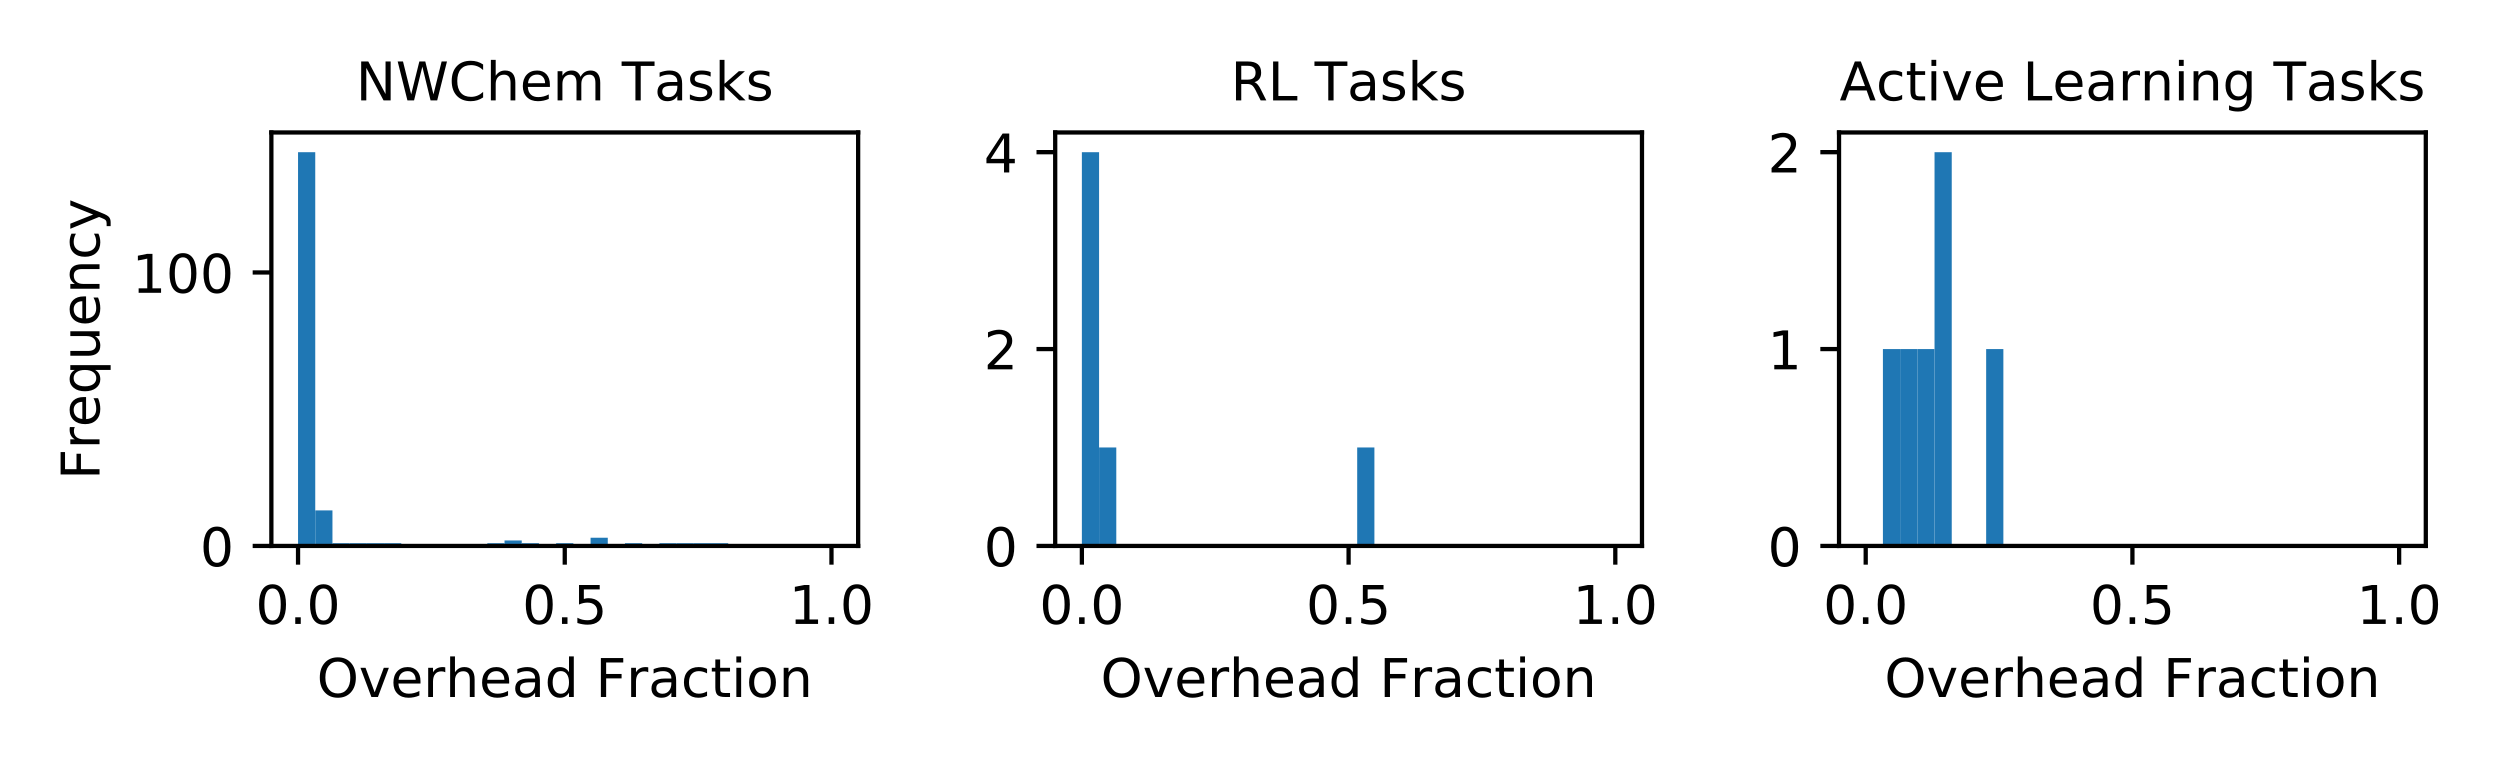 <?xml version="1.0" encoding="utf-8" standalone="no"?>
<!DOCTYPE svg PUBLIC "-//W3C//DTD SVG 1.1//EN"
  "http://www.w3.org/Graphics/SVG/1.1/DTD/svg11.dtd">
<!-- Created with matplotlib (https://matplotlib.org/) -->
<svg height="144pt" version="1.1" viewBox="0 0 468 144" width="468pt" xmlns="http://www.w3.org/2000/svg" xmlns:xlink="http://www.w3.org/1999/xlink">
 <defs>
  <style type="text/css">
*{stroke-linecap:butt;stroke-linejoin:round;}
  </style>
 </defs>
 <g id="figure_1">
  <g id="patch_1">
   <path d="M 0 144 
L 468 144 
L 468 0 
L 0 0 
z
" style="fill:#ffffff;"/>
  </g>
  <g id="axes_1">
   <g id="patch_2">
    <path d="M 50.8 102.2 
L 160.645 102.2 
L 160.645 24.8 
L 50.8 24.8 
z
" style="fill:#ffffff;"/>
   </g>
   <g id="patch_3">
    <path clip-path="url(#pef91a4e6ef)" d="M 55.793 102.2 
L 59.014 102.2 
L 59.014 28.486 
L 55.793 28.486 
z
" style="fill:#1f77b4;"/>
   </g>
   <g id="patch_4">
    <path clip-path="url(#pef91a4e6ef)" d="M 59.014 102.2 
L 62.235 102.2 
L 62.235 95.545 
L 59.014 95.545 
z
" style="fill:#1f77b4;"/>
   </g>
   <g id="patch_5">
    <path clip-path="url(#pef91a4e6ef)" d="M 62.235 102.2 
L 65.457 102.2 
L 65.457 101.688 
L 62.235 101.688 
z
" style="fill:#1f77b4;"/>
   </g>
   <g id="patch_6">
    <path clip-path="url(#pef91a4e6ef)" d="M 65.457 102.2 
L 68.678 102.2 
L 68.678 101.688 
L 65.457 101.688 
z
" style="fill:#1f77b4;"/>
   </g>
   <g id="patch_7">
    <path clip-path="url(#pef91a4e6ef)" d="M 68.678 102.2 
L 71.899 102.2 
L 71.899 101.688 
L 68.678 101.688 
z
" style="fill:#1f77b4;"/>
   </g>
   <g id="patch_8">
    <path clip-path="url(#pef91a4e6ef)" d="M 71.899 102.2 
L 75.12 102.2 
L 75.12 101.688 
L 71.899 101.688 
z
" style="fill:#1f77b4;"/>
   </g>
   <g id="patch_9">
    <path clip-path="url(#pef91a4e6ef)" d="M 75.12 102.2 
L 78.342 102.2 
L 78.342 102.2 
L 75.12 102.2 
z
" style="fill:#1f77b4;"/>
   </g>
   <g id="patch_10">
    <path clip-path="url(#pef91a4e6ef)" d="M 78.342 102.2 
L 81.563 102.2 
L 81.563 102.2 
L 78.342 102.2 
z
" style="fill:#1f77b4;"/>
   </g>
   <g id="patch_11">
    <path clip-path="url(#pef91a4e6ef)" d="M 81.563 102.2 
L 84.784 102.2 
L 84.784 102.2 
L 81.563 102.2 
z
" style="fill:#1f77b4;"/>
   </g>
   <g id="patch_12">
    <path clip-path="url(#pef91a4e6ef)" d="M 84.784 102.2 
L 88.005 102.2 
L 88.005 102.2 
L 84.784 102.2 
z
" style="fill:#1f77b4;"/>
   </g>
   <g id="patch_13">
    <path clip-path="url(#pef91a4e6ef)" d="M 88.005 102.2 
L 91.227 102.2 
L 91.227 102.2 
L 88.005 102.2 
z
" style="fill:#1f77b4;"/>
   </g>
   <g id="patch_14">
    <path clip-path="url(#pef91a4e6ef)" d="M 91.227 102.2 
L 94.448 102.2 
L 94.448 101.688 
L 91.227 101.688 
z
" style="fill:#1f77b4;"/>
   </g>
   <g id="patch_15">
    <path clip-path="url(#pef91a4e6ef)" d="M 94.448 102.2 
L 97.669 102.2 
L 97.669 101.176 
L 94.448 101.176 
z
" style="fill:#1f77b4;"/>
   </g>
   <g id="patch_16">
    <path clip-path="url(#pef91a4e6ef)" d="M 97.669 102.2 
L 100.891 102.2 
L 100.891 101.688 
L 97.669 101.688 
z
" style="fill:#1f77b4;"/>
   </g>
   <g id="patch_17">
    <path clip-path="url(#pef91a4e6ef)" d="M 100.891 102.2 
L 104.112 102.2 
L 104.112 102.2 
L 100.891 102.2 
z
" style="fill:#1f77b4;"/>
   </g>
   <g id="patch_18">
    <path clip-path="url(#pef91a4e6ef)" d="M 104.112 102.2 
L 107.333 102.2 
L 107.333 101.688 
L 104.112 101.688 
z
" style="fill:#1f77b4;"/>
   </g>
   <g id="patch_19">
    <path clip-path="url(#pef91a4e6ef)" d="M 107.333 102.2 
L 110.554 102.2 
L 110.554 102.2 
L 107.333 102.2 
z
" style="fill:#1f77b4;"/>
   </g>
   <g id="patch_20">
    <path clip-path="url(#pef91a4e6ef)" d="M 110.554 102.2 
L 113.776 102.2 
L 113.776 100.664 
L 110.554 100.664 
z
" style="fill:#1f77b4;"/>
   </g>
   <g id="patch_21">
    <path clip-path="url(#pef91a4e6ef)" d="M 113.776 102.2 
L 116.997 102.2 
L 116.997 102.2 
L 113.776 102.2 
z
" style="fill:#1f77b4;"/>
   </g>
   <g id="patch_22">
    <path clip-path="url(#pef91a4e6ef)" d="M 116.997 102.2 
L 120.218 102.2 
L 120.218 101.688 
L 116.997 101.688 
z
" style="fill:#1f77b4;"/>
   </g>
   <g id="patch_23">
    <path clip-path="url(#pef91a4e6ef)" d="M 120.218 102.2 
L 123.439 102.2 
L 123.439 102.2 
L 120.218 102.2 
z
" style="fill:#1f77b4;"/>
   </g>
   <g id="patch_24">
    <path clip-path="url(#pef91a4e6ef)" d="M 123.439 102.2 
L 126.661 102.2 
L 126.661 101.688 
L 123.439 101.688 
z
" style="fill:#1f77b4;"/>
   </g>
   <g id="patch_25">
    <path clip-path="url(#pef91a4e6ef)" d="M 126.661 102.2 
L 129.882 102.2 
L 129.882 101.688 
L 126.661 101.688 
z
" style="fill:#1f77b4;"/>
   </g>
   <g id="patch_26">
    <path clip-path="url(#pef91a4e6ef)" d="M 129.882 102.2 
L 133.103 102.2 
L 133.103 101.688 
L 129.882 101.688 
z
" style="fill:#1f77b4;"/>
   </g>
   <g id="patch_27">
    <path clip-path="url(#pef91a4e6ef)" d="M 133.103 102.2 
L 136.324 102.2 
L 136.324 101.688 
L 133.103 101.688 
z
" style="fill:#1f77b4;"/>
   </g>
   <g id="patch_28">
    <path clip-path="url(#pef91a4e6ef)" d="M 136.324 102.2 
L 139.546 102.2 
L 139.546 102.2 
L 136.324 102.2 
z
" style="fill:#1f77b4;"/>
   </g>
   <g id="patch_29">
    <path clip-path="url(#pef91a4e6ef)" d="M 139.546 102.2 
L 142.767 102.2 
L 142.767 102.2 
L 139.546 102.2 
z
" style="fill:#1f77b4;"/>
   </g>
   <g id="patch_30">
    <path clip-path="url(#pef91a4e6ef)" d="M 142.767 102.2 
L 145.988 102.2 
L 145.988 102.2 
L 142.767 102.2 
z
" style="fill:#1f77b4;"/>
   </g>
   <g id="patch_31">
    <path clip-path="url(#pef91a4e6ef)" d="M 145.988 102.2 
L 149.209 102.2 
L 149.209 102.2 
L 145.988 102.2 
z
" style="fill:#1f77b4;"/>
   </g>
   <g id="patch_32">
    <path clip-path="url(#pef91a4e6ef)" d="M 149.209 102.2 
L 152.431 102.2 
L 152.431 102.2 
L 149.209 102.2 
z
" style="fill:#1f77b4;"/>
   </g>
   <g id="patch_33">
    <path clip-path="url(#pef91a4e6ef)" d="M 152.431 102.2 
L 155.652 102.2 
L 155.652 102.2 
L 152.431 102.2 
z
" style="fill:#1f77b4;"/>
   </g>
   <g id="matplotlib.axis_1">
    <g id="xtick_1">
     <g id="line2d_1">
      <defs>
       <path d="M 0 0 
L 0 3.5 
" id="me6d47618cf" style="stroke:#000000;stroke-width:0.8;"/>
      </defs>
      <g>
       <use style="stroke:#000000;stroke-width:0.8;" x="55.793" xlink:href="#me6d47618cf" y="102.2"/>
      </g>
     </g>
     <g id="text_1">
      <!-- 0.0 -->
      <defs>
       <path d="M 31.781 66.406 
Q 24.172 66.406 20.328 58.906 
Q 16.5 51.422 16.5 36.375 
Q 16.5 21.391 20.328 13.891 
Q 24.172 6.391 31.781 6.391 
Q 39.453 6.391 43.281 13.891 
Q 47.125 21.391 47.125 36.375 
Q 47.125 51.422 43.281 58.906 
Q 39.453 66.406 31.781 66.406 
z
M 31.781 74.219 
Q 44.047 74.219 50.516 64.516 
Q 56.984 54.828 56.984 36.375 
Q 56.984 17.969 50.516 8.266 
Q 44.047 -1.422 31.781 -1.422 
Q 19.531 -1.422 13.062 8.266 
Q 6.594 17.969 6.594 36.375 
Q 6.594 54.828 13.062 64.516 
Q 19.531 74.219 31.781 74.219 
z
" id="DejaVuSans-48"/>
       <path d="M 10.688 12.406 
L 21 12.406 
L 21 0 
L 10.688 0 
z
" id="DejaVuSans-46"/>
      </defs>
      <g transform="translate(47.841 116.798)scale(0.1 -0.1)">
       <use xlink:href="#DejaVuSans-48"/>
       <use x="63.623" xlink:href="#DejaVuSans-46"/>
       <use x="95.41" xlink:href="#DejaVuSans-48"/>
      </g>
     </g>
    </g>
    <g id="xtick_2">
     <g id="line2d_2">
      <g>
       <use style="stroke:#000000;stroke-width:0.8;" x="105.722" xlink:href="#me6d47618cf" y="102.2"/>
      </g>
     </g>
     <g id="text_2">
      <!-- 0.5 -->
      <defs>
       <path d="M 10.797 72.906 
L 49.516 72.906 
L 49.516 64.594 
L 19.828 64.594 
L 19.828 46.734 
Q 21.969 47.469 24.109 47.828 
Q 26.266 48.188 28.422 48.188 
Q 40.625 48.188 47.75 41.5 
Q 54.891 34.812 54.891 23.391 
Q 54.891 11.625 47.562 5.094 
Q 40.234 -1.422 26.906 -1.422 
Q 22.312 -1.422 17.547 -0.641 
Q 12.797 0.141 7.719 1.703 
L 7.719 11.625 
Q 12.109 9.234 16.797 8.062 
Q 21.484 6.891 26.703 6.891 
Q 35.156 6.891 40.078 11.328 
Q 45.016 15.766 45.016 23.391 
Q 45.016 31 40.078 35.438 
Q 35.156 39.891 26.703 39.891 
Q 22.75 39.891 18.812 39.016 
Q 14.891 38.141 10.797 36.281 
z
" id="DejaVuSans-53"/>
      </defs>
      <g transform="translate(97.771 116.798)scale(0.1 -0.1)">
       <use xlink:href="#DejaVuSans-48"/>
       <use x="63.623" xlink:href="#DejaVuSans-46"/>
       <use x="95.41" xlink:href="#DejaVuSans-53"/>
      </g>
     </g>
    </g>
    <g id="xtick_3">
     <g id="line2d_3">
      <g>
       <use style="stroke:#000000;stroke-width:0.8;" x="155.652" xlink:href="#me6d47618cf" y="102.2"/>
      </g>
     </g>
     <g id="text_3">
      <!-- 1.0 -->
      <defs>
       <path d="M 12.406 8.297 
L 28.516 8.297 
L 28.516 63.922 
L 10.984 60.406 
L 10.984 69.391 
L 28.422 72.906 
L 38.281 72.906 
L 38.281 8.297 
L 54.391 8.297 
L 54.391 0 
L 12.406 0 
z
" id="DejaVuSans-49"/>
      </defs>
      <g transform="translate(147.7 116.798)scale(0.1 -0.1)">
       <use xlink:href="#DejaVuSans-49"/>
       <use x="63.623" xlink:href="#DejaVuSans-46"/>
       <use x="95.41" xlink:href="#DejaVuSans-48"/>
      </g>
     </g>
    </g>
    <g id="text_4">
     <!-- Overhead Fraction -->
     <defs>
      <path d="M 39.406 66.219 
Q 28.656 66.219 22.328 58.203 
Q 16.016 50.203 16.016 36.375 
Q 16.016 22.609 22.328 14.594 
Q 28.656 6.594 39.406 6.594 
Q 50.141 6.594 56.422 14.594 
Q 62.703 22.609 62.703 36.375 
Q 62.703 50.203 56.422 58.203 
Q 50.141 66.219 39.406 66.219 
z
M 39.406 74.219 
Q 54.734 74.219 63.906 63.938 
Q 73.094 53.656 73.094 36.375 
Q 73.094 19.141 63.906 8.859 
Q 54.734 -1.422 39.406 -1.422 
Q 24.031 -1.422 14.812 8.828 
Q 5.609 19.094 5.609 36.375 
Q 5.609 53.656 14.812 63.938 
Q 24.031 74.219 39.406 74.219 
z
" id="DejaVuSans-79"/>
      <path d="M 2.984 54.688 
L 12.5 54.688 
L 29.594 8.797 
L 46.688 54.688 
L 56.203 54.688 
L 35.688 0 
L 23.484 0 
z
" id="DejaVuSans-118"/>
      <path d="M 56.203 29.594 
L 56.203 25.203 
L 14.891 25.203 
Q 15.484 15.922 20.484 11.062 
Q 25.484 6.203 34.422 6.203 
Q 39.594 6.203 44.453 7.469 
Q 49.312 8.734 54.109 11.281 
L 54.109 2.781 
Q 49.266 0.734 44.188 -0.344 
Q 39.109 -1.422 33.891 -1.422 
Q 20.797 -1.422 13.156 6.188 
Q 5.516 13.812 5.516 26.812 
Q 5.516 40.234 12.766 48.109 
Q 20.016 56 32.328 56 
Q 43.359 56 49.781 48.891 
Q 56.203 41.797 56.203 29.594 
z
M 47.219 32.234 
Q 47.125 39.594 43.094 43.984 
Q 39.062 48.391 32.422 48.391 
Q 24.906 48.391 20.391 44.141 
Q 15.875 39.891 15.188 32.172 
z
" id="DejaVuSans-101"/>
      <path d="M 41.109 46.297 
Q 39.594 47.172 37.812 47.578 
Q 36.031 48 33.891 48 
Q 26.266 48 22.188 43.047 
Q 18.109 38.094 18.109 28.812 
L 18.109 0 
L 9.078 0 
L 9.078 54.688 
L 18.109 54.688 
L 18.109 46.188 
Q 20.953 51.172 25.484 53.578 
Q 30.031 56 36.531 56 
Q 37.453 56 38.578 55.875 
Q 39.703 55.766 41.062 55.516 
z
" id="DejaVuSans-114"/>
      <path d="M 54.891 33.016 
L 54.891 0 
L 45.906 0 
L 45.906 32.719 
Q 45.906 40.484 42.875 44.328 
Q 39.844 48.188 33.797 48.188 
Q 26.516 48.188 22.312 43.547 
Q 18.109 38.922 18.109 30.906 
L 18.109 0 
L 9.078 0 
L 9.078 75.984 
L 18.109 75.984 
L 18.109 46.188 
Q 21.344 51.125 25.703 53.562 
Q 30.078 56 35.797 56 
Q 45.219 56 50.047 50.172 
Q 54.891 44.344 54.891 33.016 
z
" id="DejaVuSans-104"/>
      <path d="M 34.281 27.484 
Q 23.391 27.484 19.188 25 
Q 14.984 22.516 14.984 16.5 
Q 14.984 11.719 18.141 8.906 
Q 21.297 6.109 26.703 6.109 
Q 34.188 6.109 38.703 11.406 
Q 43.219 16.703 43.219 25.484 
L 43.219 27.484 
z
M 52.203 31.203 
L 52.203 0 
L 43.219 0 
L 43.219 8.297 
Q 40.141 3.328 35.547 0.953 
Q 30.953 -1.422 24.312 -1.422 
Q 15.922 -1.422 10.953 3.297 
Q 6 8.016 6 15.922 
Q 6 25.141 12.172 29.828 
Q 18.359 34.516 30.609 34.516 
L 43.219 34.516 
L 43.219 35.406 
Q 43.219 41.609 39.141 45 
Q 35.062 48.391 27.688 48.391 
Q 23 48.391 18.547 47.266 
Q 14.109 46.141 10.016 43.891 
L 10.016 52.203 
Q 14.938 54.109 19.578 55.047 
Q 24.219 56 28.609 56 
Q 40.484 56 46.344 49.844 
Q 52.203 43.703 52.203 31.203 
z
" id="DejaVuSans-97"/>
      <path d="M 45.406 46.391 
L 45.406 75.984 
L 54.391 75.984 
L 54.391 0 
L 45.406 0 
L 45.406 8.203 
Q 42.578 3.328 38.25 0.953 
Q 33.938 -1.422 27.875 -1.422 
Q 17.969 -1.422 11.734 6.484 
Q 5.516 14.406 5.516 27.297 
Q 5.516 40.188 11.734 48.094 
Q 17.969 56 27.875 56 
Q 33.938 56 38.25 53.625 
Q 42.578 51.266 45.406 46.391 
z
M 14.797 27.297 
Q 14.797 17.391 18.875 11.75 
Q 22.953 6.109 30.078 6.109 
Q 37.203 6.109 41.297 11.75 
Q 45.406 17.391 45.406 27.297 
Q 45.406 37.203 41.297 42.844 
Q 37.203 48.484 30.078 48.484 
Q 22.953 48.484 18.875 42.844 
Q 14.797 37.203 14.797 27.297 
z
" id="DejaVuSans-100"/>
      <path id="DejaVuSans-32"/>
      <path d="M 9.812 72.906 
L 51.703 72.906 
L 51.703 64.594 
L 19.672 64.594 
L 19.672 43.109 
L 48.578 43.109 
L 48.578 34.812 
L 19.672 34.812 
L 19.672 0 
L 9.812 0 
z
" id="DejaVuSans-70"/>
      <path d="M 48.781 52.594 
L 48.781 44.188 
Q 44.969 46.297 41.141 47.344 
Q 37.312 48.391 33.406 48.391 
Q 24.656 48.391 19.812 42.844 
Q 14.984 37.312 14.984 27.297 
Q 14.984 17.281 19.812 11.734 
Q 24.656 6.203 33.406 6.203 
Q 37.312 6.203 41.141 7.25 
Q 44.969 8.297 48.781 10.406 
L 48.781 2.094 
Q 45.016 0.344 40.984 -0.531 
Q 36.969 -1.422 32.422 -1.422 
Q 20.062 -1.422 12.781 6.344 
Q 5.516 14.109 5.516 27.297 
Q 5.516 40.672 12.859 48.328 
Q 20.219 56 33.016 56 
Q 37.156 56 41.109 55.141 
Q 45.062 54.297 48.781 52.594 
z
" id="DejaVuSans-99"/>
      <path d="M 18.312 70.219 
L 18.312 54.688 
L 36.812 54.688 
L 36.812 47.703 
L 18.312 47.703 
L 18.312 18.016 
Q 18.312 11.328 20.141 9.422 
Q 21.969 7.516 27.594 7.516 
L 36.812 7.516 
L 36.812 0 
L 27.594 0 
Q 17.188 0 13.234 3.875 
Q 9.281 7.766 9.281 18.016 
L 9.281 47.703 
L 2.688 47.703 
L 2.688 54.688 
L 9.281 54.688 
L 9.281 70.219 
z
" id="DejaVuSans-116"/>
      <path d="M 9.422 54.688 
L 18.406 54.688 
L 18.406 0 
L 9.422 0 
z
M 9.422 75.984 
L 18.406 75.984 
L 18.406 64.594 
L 9.422 64.594 
z
" id="DejaVuSans-105"/>
      <path d="M 30.609 48.391 
Q 23.391 48.391 19.188 42.75 
Q 14.984 37.109 14.984 27.297 
Q 14.984 17.484 19.156 11.844 
Q 23.344 6.203 30.609 6.203 
Q 37.797 6.203 41.984 11.859 
Q 46.188 17.531 46.188 27.297 
Q 46.188 37.016 41.984 42.703 
Q 37.797 48.391 30.609 48.391 
z
M 30.609 56 
Q 42.328 56 49.016 48.375 
Q 55.719 40.766 55.719 27.297 
Q 55.719 13.875 49.016 6.219 
Q 42.328 -1.422 30.609 -1.422 
Q 18.844 -1.422 12.172 6.219 
Q 5.516 13.875 5.516 27.297 
Q 5.516 40.766 12.172 48.375 
Q 18.844 56 30.609 56 
z
" id="DejaVuSans-111"/>
      <path d="M 54.891 33.016 
L 54.891 0 
L 45.906 0 
L 45.906 32.719 
Q 45.906 40.484 42.875 44.328 
Q 39.844 48.188 33.797 48.188 
Q 26.516 48.188 22.312 43.547 
Q 18.109 38.922 18.109 30.906 
L 18.109 0 
L 9.078 0 
L 9.078 54.688 
L 18.109 54.688 
L 18.109 46.188 
Q 21.344 51.125 25.703 53.562 
Q 30.078 56 35.797 56 
Q 45.219 56 50.047 50.172 
Q 54.891 44.344 54.891 33.016 
z
" id="DejaVuSans-110"/>
     </defs>
     <g transform="translate(59.307 130.477)scale(0.1 -0.1)">
      <use xlink:href="#DejaVuSans-79"/>
      <use x="78.711" xlink:href="#DejaVuSans-118"/>
      <use x="137.891" xlink:href="#DejaVuSans-101"/>
      <use x="199.414" xlink:href="#DejaVuSans-114"/>
      <use x="240.512" xlink:href="#DejaVuSans-104"/>
      <use x="303.891" xlink:href="#DejaVuSans-101"/>
      <use x="365.414" xlink:href="#DejaVuSans-97"/>
      <use x="426.693" xlink:href="#DejaVuSans-100"/>
      <use x="490.17" xlink:href="#DejaVuSans-32"/>
      <use x="521.957" xlink:href="#DejaVuSans-70"/>
      <use x="579.367" xlink:href="#DejaVuSans-114"/>
      <use x="620.48" xlink:href="#DejaVuSans-97"/>
      <use x="681.76" xlink:href="#DejaVuSans-99"/>
      <use x="736.74" xlink:href="#DejaVuSans-116"/>
      <use x="775.949" xlink:href="#DejaVuSans-105"/>
      <use x="803.732" xlink:href="#DejaVuSans-111"/>
      <use x="864.914" xlink:href="#DejaVuSans-110"/>
     </g>
    </g>
   </g>
   <g id="matplotlib.axis_2">
    <g id="ytick_1">
     <g id="line2d_4">
      <defs>
       <path d="M 0 0 
L -3.5 0 
" id="m86519e1afb" style="stroke:#000000;stroke-width:0.8;"/>
      </defs>
      <g>
       <use style="stroke:#000000;stroke-width:0.8;" x="50.8" xlink:href="#m86519e1afb" y="102.2"/>
      </g>
     </g>
     <g id="text_5">
      <!-- 0 -->
      <g transform="translate(37.438 105.999)scale(0.1 -0.1)">
       <use xlink:href="#DejaVuSans-48"/>
      </g>
     </g>
    </g>
    <g id="ytick_2">
     <g id="line2d_5">
      <g>
       <use style="stroke:#000000;stroke-width:0.8;" x="50.8" xlink:href="#m86519e1afb" y="51.01"/>
      </g>
     </g>
     <g id="text_6">
      <!-- 100 -->
      <g transform="translate(24.712 54.809)scale(0.1 -0.1)">
       <use xlink:href="#DejaVuSans-49"/>
       <use x="63.623" xlink:href="#DejaVuSans-48"/>
       <use x="127.246" xlink:href="#DejaVuSans-48"/>
      </g>
     </g>
    </g>
    <g id="text_7">
     <!-- Frequency -->
     <defs>
      <path d="M 14.797 27.297 
Q 14.797 17.391 18.875 11.75 
Q 22.953 6.109 30.078 6.109 
Q 37.203 6.109 41.297 11.75 
Q 45.406 17.391 45.406 27.297 
Q 45.406 37.203 41.297 42.844 
Q 37.203 48.484 30.078 48.484 
Q 22.953 48.484 18.875 42.844 
Q 14.797 37.203 14.797 27.297 
z
M 45.406 8.203 
Q 42.578 3.328 38.25 0.953 
Q 33.938 -1.422 27.875 -1.422 
Q 17.969 -1.422 11.734 6.484 
Q 5.516 14.406 5.516 27.297 
Q 5.516 40.188 11.734 48.094 
Q 17.969 56 27.875 56 
Q 33.938 56 38.25 53.625 
Q 42.578 51.266 45.406 46.391 
L 45.406 54.688 
L 54.391 54.688 
L 54.391 -20.797 
L 45.406 -20.797 
z
" id="DejaVuSans-113"/>
      <path d="M 8.5 21.578 
L 8.5 54.688 
L 17.484 54.688 
L 17.484 21.922 
Q 17.484 14.156 20.5 10.266 
Q 23.531 6.391 29.594 6.391 
Q 36.859 6.391 41.078 11.031 
Q 45.312 15.672 45.312 23.688 
L 45.312 54.688 
L 54.297 54.688 
L 54.297 0 
L 45.312 0 
L 45.312 8.406 
Q 42.047 3.422 37.719 1 
Q 33.406 -1.422 27.688 -1.422 
Q 18.266 -1.422 13.375 4.438 
Q 8.5 10.297 8.5 21.578 
z
M 31.109 56 
z
" id="DejaVuSans-117"/>
      <path d="M 32.172 -5.078 
Q 28.375 -14.844 24.75 -17.812 
Q 21.141 -20.797 15.094 -20.797 
L 7.906 -20.797 
L 7.906 -13.281 
L 13.188 -13.281 
Q 16.891 -13.281 18.938 -11.516 
Q 21 -9.766 23.484 -3.219 
L 25.094 0.875 
L 2.984 54.688 
L 12.5 54.688 
L 29.594 11.922 
L 46.688 54.688 
L 56.203 54.688 
z
" id="DejaVuSans-121"/>
     </defs>
     <g transform="translate(18.633 89.798)rotate(-90)scale(0.1 -0.1)">
      <use xlink:href="#DejaVuSans-70"/>
      <use x="57.41" xlink:href="#DejaVuSans-114"/>
      <use x="98.492" xlink:href="#DejaVuSans-101"/>
      <use x="160.016" xlink:href="#DejaVuSans-113"/>
      <use x="223.492" xlink:href="#DejaVuSans-117"/>
      <use x="286.871" xlink:href="#DejaVuSans-101"/>
      <use x="348.395" xlink:href="#DejaVuSans-110"/>
      <use x="411.773" xlink:href="#DejaVuSans-99"/>
      <use x="466.754" xlink:href="#DejaVuSans-121"/>
     </g>
    </g>
   </g>
   <g id="patch_34">
    <path d="M 50.8 102.2 
L 50.8 24.8 
" style="fill:none;stroke:#000000;stroke-linecap:square;stroke-linejoin:miter;stroke-width:0.8;"/>
   </g>
   <g id="patch_35">
    <path d="M 160.645 102.2 
L 160.645 24.8 
" style="fill:none;stroke:#000000;stroke-linecap:square;stroke-linejoin:miter;stroke-width:0.8;"/>
   </g>
   <g id="patch_36">
    <path d="M 50.8 102.2 
L 160.645 102.2 
" style="fill:none;stroke:#000000;stroke-linecap:square;stroke-linejoin:miter;stroke-width:0.8;"/>
   </g>
   <g id="patch_37">
    <path d="M 50.8 24.8 
L 160.645 24.8 
" style="fill:none;stroke:#000000;stroke-linecap:square;stroke-linejoin:miter;stroke-width:0.8;"/>
   </g>
   <g id="text_8">
    <!-- NWChem Tasks -->
    <defs>
     <path d="M 9.812 72.906 
L 23.094 72.906 
L 55.422 11.922 
L 55.422 72.906 
L 64.984 72.906 
L 64.984 0 
L 51.703 0 
L 19.391 60.984 
L 19.391 0 
L 9.812 0 
z
" id="DejaVuSans-78"/>
     <path d="M 3.328 72.906 
L 13.281 72.906 
L 28.609 11.281 
L 43.891 72.906 
L 54.984 72.906 
L 70.312 11.281 
L 85.594 72.906 
L 95.609 72.906 
L 77.297 0 
L 64.891 0 
L 49.516 63.281 
L 33.984 0 
L 21.578 0 
z
" id="DejaVuSans-87"/>
     <path d="M 64.406 67.281 
L 64.406 56.891 
Q 59.422 61.531 53.781 63.812 
Q 48.141 66.109 41.797 66.109 
Q 29.297 66.109 22.656 58.469 
Q 16.016 50.828 16.016 36.375 
Q 16.016 21.969 22.656 14.328 
Q 29.297 6.688 41.797 6.688 
Q 48.141 6.688 53.781 8.984 
Q 59.422 11.281 64.406 15.922 
L 64.406 5.609 
Q 59.234 2.094 53.438 0.328 
Q 47.656 -1.422 41.219 -1.422 
Q 24.656 -1.422 15.125 8.703 
Q 5.609 18.844 5.609 36.375 
Q 5.609 53.953 15.125 64.078 
Q 24.656 74.219 41.219 74.219 
Q 47.75 74.219 53.531 72.484 
Q 59.328 70.75 64.406 67.281 
z
" id="DejaVuSans-67"/>
     <path d="M 52 44.188 
Q 55.375 50.25 60.062 53.125 
Q 64.75 56 71.094 56 
Q 79.641 56 84.281 50.016 
Q 88.922 44.047 88.922 33.016 
L 88.922 0 
L 79.891 0 
L 79.891 32.719 
Q 79.891 40.578 77.094 44.375 
Q 74.312 48.188 68.609 48.188 
Q 61.625 48.188 57.562 43.547 
Q 53.516 38.922 53.516 30.906 
L 53.516 0 
L 44.484 0 
L 44.484 32.719 
Q 44.484 40.625 41.703 44.406 
Q 38.922 48.188 33.109 48.188 
Q 26.219 48.188 22.156 43.531 
Q 18.109 38.875 18.109 30.906 
L 18.109 0 
L 9.078 0 
L 9.078 54.688 
L 18.109 54.688 
L 18.109 46.188 
Q 21.188 51.219 25.484 53.609 
Q 29.781 56 35.688 56 
Q 41.656 56 45.828 52.969 
Q 50 49.953 52 44.188 
z
" id="DejaVuSans-109"/>
     <path d="M -0.297 72.906 
L 61.375 72.906 
L 61.375 64.594 
L 35.5 64.594 
L 35.5 0 
L 25.594 0 
L 25.594 64.594 
L -0.297 64.594 
z
" id="DejaVuSans-84"/>
     <path d="M 44.281 53.078 
L 44.281 44.578 
Q 40.484 46.531 36.375 47.5 
Q 32.281 48.484 27.875 48.484 
Q 21.188 48.484 17.844 46.438 
Q 14.5 44.391 14.5 40.281 
Q 14.5 37.156 16.891 35.375 
Q 19.281 33.594 26.516 31.984 
L 29.594 31.297 
Q 39.156 29.25 43.188 25.516 
Q 47.219 21.781 47.219 15.094 
Q 47.219 7.469 41.188 3.016 
Q 35.156 -1.422 24.609 -1.422 
Q 20.219 -1.422 15.453 -0.562 
Q 10.688 0.297 5.422 2 
L 5.422 11.281 
Q 10.406 8.688 15.234 7.391 
Q 20.062 6.109 24.812 6.109 
Q 31.156 6.109 34.562 8.281 
Q 37.984 10.453 37.984 14.406 
Q 37.984 18.062 35.516 20.016 
Q 33.062 21.969 24.703 23.781 
L 21.578 24.516 
Q 13.234 26.266 9.516 29.906 
Q 5.812 33.547 5.812 39.891 
Q 5.812 47.609 11.281 51.797 
Q 16.75 56 26.812 56 
Q 31.781 56 36.172 55.266 
Q 40.578 54.547 44.281 53.078 
z
" id="DejaVuSans-115"/>
     <path d="M 9.078 75.984 
L 18.109 75.984 
L 18.109 31.109 
L 44.922 54.688 
L 56.391 54.688 
L 27.391 29.109 
L 57.625 0 
L 45.906 0 
L 18.109 26.703 
L 18.109 0 
L 9.078 0 
z
" id="DejaVuSans-107"/>
    </defs>
    <g transform="translate(66.632 18.8)scale(0.1 -0.1)">
     <use xlink:href="#DejaVuSans-78"/>
     <use x="74.805" xlink:href="#DejaVuSans-87"/>
     <use x="173.682" xlink:href="#DejaVuSans-67"/>
     <use x="243.506" xlink:href="#DejaVuSans-104"/>
     <use x="306.885" xlink:href="#DejaVuSans-101"/>
     <use x="368.408" xlink:href="#DejaVuSans-109"/>
     <use x="465.82" xlink:href="#DejaVuSans-32"/>
     <use x="497.607" xlink:href="#DejaVuSans-84"/>
     <use x="558.441" xlink:href="#DejaVuSans-97"/>
     <use x="619.721" xlink:href="#DejaVuSans-115"/>
     <use x="671.82" xlink:href="#DejaVuSans-107"/>
     <use x="729.73" xlink:href="#DejaVuSans-115"/>
    </g>
   </g>
  </g>
  <g id="axes_2">
   <g id="patch_38">
    <path d="M 197.533 102.2 
L 307.378 102.2 
L 307.378 24.8 
L 197.533 24.8 
z
" style="fill:#ffffff;"/>
   </g>
   <g id="patch_39">
    <path clip-path="url(#p3db59578d0)" d="M 202.526 102.2 
L 205.748 102.2 
L 205.748 28.486 
L 202.526 28.486 
z
" style="fill:#1f77b4;"/>
   </g>
   <g id="patch_40">
    <path clip-path="url(#p3db59578d0)" d="M 205.748 102.2 
L 208.969 102.2 
L 208.969 83.771 
L 205.748 83.771 
z
" style="fill:#1f77b4;"/>
   </g>
   <g id="patch_41">
    <path clip-path="url(#p3db59578d0)" d="M 208.969 102.2 
L 212.19 102.2 
L 212.19 102.2 
L 208.969 102.2 
z
" style="fill:#1f77b4;"/>
   </g>
   <g id="patch_42">
    <path clip-path="url(#p3db59578d0)" d="M 212.19 102.2 
L 215.411 102.2 
L 215.411 102.2 
L 212.19 102.2 
z
" style="fill:#1f77b4;"/>
   </g>
   <g id="patch_43">
    <path clip-path="url(#p3db59578d0)" d="M 215.411 102.2 
L 218.633 102.2 
L 218.633 102.2 
L 215.411 102.2 
z
" style="fill:#1f77b4;"/>
   </g>
   <g id="patch_44">
    <path clip-path="url(#p3db59578d0)" d="M 218.633 102.2 
L 221.854 102.2 
L 221.854 102.2 
L 218.633 102.2 
z
" style="fill:#1f77b4;"/>
   </g>
   <g id="patch_45">
    <path clip-path="url(#p3db59578d0)" d="M 221.854 102.2 
L 225.075 102.2 
L 225.075 102.2 
L 221.854 102.2 
z
" style="fill:#1f77b4;"/>
   </g>
   <g id="patch_46">
    <path clip-path="url(#p3db59578d0)" d="M 225.075 102.2 
L 228.296 102.2 
L 228.296 102.2 
L 225.075 102.2 
z
" style="fill:#1f77b4;"/>
   </g>
   <g id="patch_47">
    <path clip-path="url(#p3db59578d0)" d="M 228.296 102.2 
L 231.518 102.2 
L 231.518 102.2 
L 228.296 102.2 
z
" style="fill:#1f77b4;"/>
   </g>
   <g id="patch_48">
    <path clip-path="url(#p3db59578d0)" d="M 231.518 102.2 
L 234.739 102.2 
L 234.739 102.2 
L 231.518 102.2 
z
" style="fill:#1f77b4;"/>
   </g>
   <g id="patch_49">
    <path clip-path="url(#p3db59578d0)" d="M 234.739 102.2 
L 237.96 102.2 
L 237.96 102.2 
L 234.739 102.2 
z
" style="fill:#1f77b4;"/>
   </g>
   <g id="patch_50">
    <path clip-path="url(#p3db59578d0)" d="M 237.96 102.2 
L 241.181 102.2 
L 241.181 102.2 
L 237.96 102.2 
z
" style="fill:#1f77b4;"/>
   </g>
   <g id="patch_51">
    <path clip-path="url(#p3db59578d0)" d="M 241.181 102.2 
L 244.403 102.2 
L 244.403 102.2 
L 241.181 102.2 
z
" style="fill:#1f77b4;"/>
   </g>
   <g id="patch_52">
    <path clip-path="url(#p3db59578d0)" d="M 244.403 102.2 
L 247.624 102.2 
L 247.624 102.2 
L 244.403 102.2 
z
" style="fill:#1f77b4;"/>
   </g>
   <g id="patch_53">
    <path clip-path="url(#p3db59578d0)" d="M 247.624 102.2 
L 250.845 102.2 
L 250.845 102.2 
L 247.624 102.2 
z
" style="fill:#1f77b4;"/>
   </g>
   <g id="patch_54">
    <path clip-path="url(#p3db59578d0)" d="M 250.845 102.2 
L 254.066 102.2 
L 254.066 102.2 
L 250.845 102.2 
z
" style="fill:#1f77b4;"/>
   </g>
   <g id="patch_55">
    <path clip-path="url(#p3db59578d0)" d="M 254.066 102.2 
L 257.288 102.2 
L 257.288 83.771 
L 254.066 83.771 
z
" style="fill:#1f77b4;"/>
   </g>
   <g id="patch_56">
    <path clip-path="url(#p3db59578d0)" d="M 257.288 102.2 
L 260.509 102.2 
L 260.509 102.2 
L 257.288 102.2 
z
" style="fill:#1f77b4;"/>
   </g>
   <g id="patch_57">
    <path clip-path="url(#p3db59578d0)" d="M 260.509 102.2 
L 263.73 102.2 
L 263.73 102.2 
L 260.509 102.2 
z
" style="fill:#1f77b4;"/>
   </g>
   <g id="patch_58">
    <path clip-path="url(#p3db59578d0)" d="M 263.73 102.2 
L 266.951 102.2 
L 266.951 102.2 
L 263.73 102.2 
z
" style="fill:#1f77b4;"/>
   </g>
   <g id="patch_59">
    <path clip-path="url(#p3db59578d0)" d="M 266.951 102.2 
L 270.173 102.2 
L 270.173 102.2 
L 266.951 102.2 
z
" style="fill:#1f77b4;"/>
   </g>
   <g id="patch_60">
    <path clip-path="url(#p3db59578d0)" d="M 270.173 102.2 
L 273.394 102.2 
L 273.394 102.2 
L 270.173 102.2 
z
" style="fill:#1f77b4;"/>
   </g>
   <g id="patch_61">
    <path clip-path="url(#p3db59578d0)" d="M 273.394 102.2 
L 276.615 102.2 
L 276.615 102.2 
L 273.394 102.2 
z
" style="fill:#1f77b4;"/>
   </g>
   <g id="patch_62">
    <path clip-path="url(#p3db59578d0)" d="M 276.615 102.2 
L 279.836 102.2 
L 279.836 102.2 
L 276.615 102.2 
z
" style="fill:#1f77b4;"/>
   </g>
   <g id="patch_63">
    <path clip-path="url(#p3db59578d0)" d="M 279.836 102.2 
L 283.058 102.2 
L 283.058 102.2 
L 279.836 102.2 
z
" style="fill:#1f77b4;"/>
   </g>
   <g id="patch_64">
    <path clip-path="url(#p3db59578d0)" d="M 283.058 102.2 
L 286.279 102.2 
L 286.279 102.2 
L 283.058 102.2 
z
" style="fill:#1f77b4;"/>
   </g>
   <g id="patch_65">
    <path clip-path="url(#p3db59578d0)" d="M 286.279 102.2 
L 289.5 102.2 
L 289.5 102.2 
L 286.279 102.2 
z
" style="fill:#1f77b4;"/>
   </g>
   <g id="patch_66">
    <path clip-path="url(#p3db59578d0)" d="M 289.5 102.2 
L 292.721 102.2 
L 292.721 102.2 
L 289.5 102.2 
z
" style="fill:#1f77b4;"/>
   </g>
   <g id="patch_67">
    <path clip-path="url(#p3db59578d0)" d="M 292.721 102.2 
L 295.943 102.2 
L 295.943 102.2 
L 292.721 102.2 
z
" style="fill:#1f77b4;"/>
   </g>
   <g id="patch_68">
    <path clip-path="url(#p3db59578d0)" d="M 295.943 102.2 
L 299.164 102.2 
L 299.164 102.2 
L 295.943 102.2 
z
" style="fill:#1f77b4;"/>
   </g>
   <g id="patch_69">
    <path clip-path="url(#p3db59578d0)" d="M 299.164 102.2 
L 302.385 102.2 
L 302.385 102.2 
L 299.164 102.2 
z
" style="fill:#1f77b4;"/>
   </g>
   <g id="matplotlib.axis_3">
    <g id="xtick_4">
     <g id="line2d_6">
      <g>
       <use style="stroke:#000000;stroke-width:0.8;" x="202.526" xlink:href="#me6d47618cf" y="102.2"/>
      </g>
     </g>
     <g id="text_9">
      <!-- 0.0 -->
      <g transform="translate(194.575 116.798)scale(0.1 -0.1)">
       <use xlink:href="#DejaVuSans-48"/>
       <use x="63.623" xlink:href="#DejaVuSans-46"/>
       <use x="95.41" xlink:href="#DejaVuSans-48"/>
      </g>
     </g>
    </g>
    <g id="xtick_5">
     <g id="line2d_7">
      <g>
       <use style="stroke:#000000;stroke-width:0.8;" x="252.456" xlink:href="#me6d47618cf" y="102.2"/>
      </g>
     </g>
     <g id="text_10">
      <!-- 0.5 -->
      <g transform="translate(244.504 116.798)scale(0.1 -0.1)">
       <use xlink:href="#DejaVuSans-48"/>
       <use x="63.623" xlink:href="#DejaVuSans-46"/>
       <use x="95.41" xlink:href="#DejaVuSans-53"/>
      </g>
     </g>
    </g>
    <g id="xtick_6">
     <g id="line2d_8">
      <g>
       <use style="stroke:#000000;stroke-width:0.8;" x="302.385" xlink:href="#me6d47618cf" y="102.2"/>
      </g>
     </g>
     <g id="text_11">
      <!-- 1.0 -->
      <g transform="translate(294.434 116.798)scale(0.1 -0.1)">
       <use xlink:href="#DejaVuSans-49"/>
       <use x="63.623" xlink:href="#DejaVuSans-46"/>
       <use x="95.41" xlink:href="#DejaVuSans-48"/>
      </g>
     </g>
    </g>
    <g id="text_12">
     <!-- Overhead Fraction -->
     <g transform="translate(206.04 130.477)scale(0.1 -0.1)">
      <use xlink:href="#DejaVuSans-79"/>
      <use x="78.711" xlink:href="#DejaVuSans-118"/>
      <use x="137.891" xlink:href="#DejaVuSans-101"/>
      <use x="199.414" xlink:href="#DejaVuSans-114"/>
      <use x="240.512" xlink:href="#DejaVuSans-104"/>
      <use x="303.891" xlink:href="#DejaVuSans-101"/>
      <use x="365.414" xlink:href="#DejaVuSans-97"/>
      <use x="426.693" xlink:href="#DejaVuSans-100"/>
      <use x="490.17" xlink:href="#DejaVuSans-32"/>
      <use x="521.957" xlink:href="#DejaVuSans-70"/>
      <use x="579.367" xlink:href="#DejaVuSans-114"/>
      <use x="620.48" xlink:href="#DejaVuSans-97"/>
      <use x="681.76" xlink:href="#DejaVuSans-99"/>
      <use x="736.74" xlink:href="#DejaVuSans-116"/>
      <use x="775.949" xlink:href="#DejaVuSans-105"/>
      <use x="803.732" xlink:href="#DejaVuSans-111"/>
      <use x="864.914" xlink:href="#DejaVuSans-110"/>
     </g>
    </g>
   </g>
   <g id="matplotlib.axis_4">
    <g id="ytick_3">
     <g id="line2d_9">
      <g>
       <use style="stroke:#000000;stroke-width:0.8;" x="197.533" xlink:href="#m86519e1afb" y="102.2"/>
      </g>
     </g>
     <g id="text_13">
      <!-- 0 -->
      <g transform="translate(184.171 105.999)scale(0.1 -0.1)">
       <use xlink:href="#DejaVuSans-48"/>
      </g>
     </g>
    </g>
    <g id="ytick_4">
     <g id="line2d_10">
      <g>
       <use style="stroke:#000000;stroke-width:0.8;" x="197.533" xlink:href="#m86519e1afb" y="65.343"/>
      </g>
     </g>
     <g id="text_14">
      <!-- 2 -->
      <defs>
       <path d="M 19.188 8.297 
L 53.609 8.297 
L 53.609 0 
L 7.328 0 
L 7.328 8.297 
Q 12.938 14.109 22.625 23.891 
Q 32.328 33.688 34.812 36.531 
Q 39.547 41.844 41.422 45.531 
Q 43.312 49.219 43.312 52.781 
Q 43.312 58.594 39.234 62.25 
Q 35.156 65.922 28.609 65.922 
Q 23.969 65.922 18.812 64.312 
Q 13.672 62.703 7.812 59.422 
L 7.812 69.391 
Q 13.766 71.781 18.938 73 
Q 24.125 74.219 28.422 74.219 
Q 39.75 74.219 46.484 68.547 
Q 53.219 62.891 53.219 53.422 
Q 53.219 48.922 51.531 44.891 
Q 49.859 40.875 45.406 35.406 
Q 44.188 33.984 37.641 27.219 
Q 31.109 20.453 19.188 8.297 
z
" id="DejaVuSans-50"/>
      </defs>
      <g transform="translate(184.171 69.142)scale(0.1 -0.1)">
       <use xlink:href="#DejaVuSans-50"/>
      </g>
     </g>
    </g>
    <g id="ytick_5">
     <g id="line2d_11">
      <g>
       <use style="stroke:#000000;stroke-width:0.8;" x="197.533" xlink:href="#m86519e1afb" y="28.486"/>
      </g>
     </g>
     <g id="text_15">
      <!-- 4 -->
      <defs>
       <path d="M 37.797 64.312 
L 12.891 25.391 
L 37.797 25.391 
z
M 35.203 72.906 
L 47.609 72.906 
L 47.609 25.391 
L 58.016 25.391 
L 58.016 17.188 
L 47.609 17.188 
L 47.609 0 
L 37.797 0 
L 37.797 17.188 
L 4.891 17.188 
L 4.891 26.703 
z
" id="DejaVuSans-52"/>
      </defs>
      <g transform="translate(184.171 32.285)scale(0.1 -0.1)">
       <use xlink:href="#DejaVuSans-52"/>
      </g>
     </g>
    </g>
   </g>
   <g id="patch_70">
    <path d="M 197.533 102.2 
L 197.533 24.8 
" style="fill:none;stroke:#000000;stroke-linecap:square;stroke-linejoin:miter;stroke-width:0.8;"/>
   </g>
   <g id="patch_71">
    <path d="M 307.378 102.2 
L 307.378 24.8 
" style="fill:none;stroke:#000000;stroke-linecap:square;stroke-linejoin:miter;stroke-width:0.8;"/>
   </g>
   <g id="patch_72">
    <path d="M 197.533 102.2 
L 307.378 102.2 
" style="fill:none;stroke:#000000;stroke-linecap:square;stroke-linejoin:miter;stroke-width:0.8;"/>
   </g>
   <g id="patch_73">
    <path d="M 197.533 24.8 
L 307.378 24.8 
" style="fill:none;stroke:#000000;stroke-linecap:square;stroke-linejoin:miter;stroke-width:0.8;"/>
   </g>
   <g id="text_16">
    <!-- RL Tasks -->
    <defs>
     <path d="M 44.391 34.188 
Q 47.562 33.109 50.562 29.594 
Q 53.562 26.078 56.594 19.922 
L 66.609 0 
L 56 0 
L 46.688 18.703 
Q 43.062 26.031 39.672 28.422 
Q 36.281 30.812 30.422 30.812 
L 19.672 30.812 
L 19.672 0 
L 9.812 0 
L 9.812 72.906 
L 32.078 72.906 
Q 44.578 72.906 50.734 67.672 
Q 56.891 62.453 56.891 51.906 
Q 56.891 45.016 53.688 40.469 
Q 50.484 35.938 44.391 34.188 
z
M 19.672 64.797 
L 19.672 38.922 
L 32.078 38.922 
Q 39.203 38.922 42.844 42.219 
Q 46.484 45.516 46.484 51.906 
Q 46.484 58.297 42.844 61.547 
Q 39.203 64.797 32.078 64.797 
z
" id="DejaVuSans-82"/>
     <path d="M 9.812 72.906 
L 19.672 72.906 
L 19.672 8.297 
L 55.172 8.297 
L 55.172 0 
L 9.812 0 
z
" id="DejaVuSans-76"/>
    </defs>
    <g transform="translate(230.396 18.8)scale(0.1 -0.1)">
     <use xlink:href="#DejaVuSans-82"/>
     <use x="69.482" xlink:href="#DejaVuSans-76"/>
     <use x="125.195" xlink:href="#DejaVuSans-32"/>
     <use x="156.982" xlink:href="#DejaVuSans-84"/>
     <use x="217.816" xlink:href="#DejaVuSans-97"/>
     <use x="279.096" xlink:href="#DejaVuSans-115"/>
     <use x="331.195" xlink:href="#DejaVuSans-107"/>
     <use x="389.105" xlink:href="#DejaVuSans-115"/>
    </g>
   </g>
  </g>
  <g id="axes_3">
   <g id="patch_74">
    <path d="M 344.267 102.2 
L 454.111 102.2 
L 454.111 24.8 
L 344.267 24.8 
z
" style="fill:#ffffff;"/>
   </g>
   <g id="patch_75">
    <path clip-path="url(#p12008b5ede)" d="M 349.26 102.2 
L 352.481 102.2 
L 352.481 102.2 
L 349.26 102.2 
z
" style="fill:#1f77b4;"/>
   </g>
   <g id="patch_76">
    <path clip-path="url(#p12008b5ede)" d="M 352.481 102.2 
L 355.702 102.2 
L 355.702 65.343 
L 352.481 65.343 
z
" style="fill:#1f77b4;"/>
   </g>
   <g id="patch_77">
    <path clip-path="url(#p12008b5ede)" d="M 355.702 102.2 
L 358.923 102.2 
L 358.923 65.343 
L 355.702 65.343 
z
" style="fill:#1f77b4;"/>
   </g>
   <g id="patch_78">
    <path clip-path="url(#p12008b5ede)" d="M 358.923 102.2 
L 362.145 102.2 
L 362.145 65.343 
L 358.923 65.343 
z
" style="fill:#1f77b4;"/>
   </g>
   <g id="patch_79">
    <path clip-path="url(#p12008b5ede)" d="M 362.145 102.2 
L 365.366 102.2 
L 365.366 28.486 
L 362.145 28.486 
z
" style="fill:#1f77b4;"/>
   </g>
   <g id="patch_80">
    <path clip-path="url(#p12008b5ede)" d="M 365.366 102.2 
L 368.587 102.2 
L 368.587 102.2 
L 365.366 102.2 
z
" style="fill:#1f77b4;"/>
   </g>
   <g id="patch_81">
    <path clip-path="url(#p12008b5ede)" d="M 368.587 102.2 
L 371.808 102.2 
L 371.808 102.2 
L 368.587 102.2 
z
" style="fill:#1f77b4;"/>
   </g>
   <g id="patch_82">
    <path clip-path="url(#p12008b5ede)" d="M 371.808 102.2 
L 375.03 102.2 
L 375.03 65.343 
L 371.808 65.343 
z
" style="fill:#1f77b4;"/>
   </g>
   <g id="patch_83">
    <path clip-path="url(#p12008b5ede)" d="M 375.03 102.2 
L 378.251 102.2 
L 378.251 102.2 
L 375.03 102.2 
z
" style="fill:#1f77b4;"/>
   </g>
   <g id="patch_84">
    <path clip-path="url(#p12008b5ede)" d="M 378.251 102.2 
L 381.472 102.2 
L 381.472 102.2 
L 378.251 102.2 
z
" style="fill:#1f77b4;"/>
   </g>
   <g id="patch_85">
    <path clip-path="url(#p12008b5ede)" d="M 381.472 102.2 
L 384.693 102.2 
L 384.693 102.2 
L 381.472 102.2 
z
" style="fill:#1f77b4;"/>
   </g>
   <g id="patch_86">
    <path clip-path="url(#p12008b5ede)" d="M 384.693 102.2 
L 387.915 102.2 
L 387.915 102.2 
L 384.693 102.2 
z
" style="fill:#1f77b4;"/>
   </g>
   <g id="patch_87">
    <path clip-path="url(#p12008b5ede)" d="M 387.915 102.2 
L 391.136 102.2 
L 391.136 102.2 
L 387.915 102.2 
z
" style="fill:#1f77b4;"/>
   </g>
   <g id="patch_88">
    <path clip-path="url(#p12008b5ede)" d="M 391.136 102.2 
L 394.357 102.2 
L 394.357 102.2 
L 391.136 102.2 
z
" style="fill:#1f77b4;"/>
   </g>
   <g id="patch_89">
    <path clip-path="url(#p12008b5ede)" d="M 394.357 102.2 
L 397.578 102.2 
L 397.578 102.2 
L 394.357 102.2 
z
" style="fill:#1f77b4;"/>
   </g>
   <g id="patch_90">
    <path clip-path="url(#p12008b5ede)" d="M 397.578 102.2 
L 400.8 102.2 
L 400.8 102.2 
L 397.578 102.2 
z
" style="fill:#1f77b4;"/>
   </g>
   <g id="patch_91">
    <path clip-path="url(#p12008b5ede)" d="M 400.8 102.2 
L 404.021 102.2 
L 404.021 102.2 
L 400.8 102.2 
z
" style="fill:#1f77b4;"/>
   </g>
   <g id="patch_92">
    <path clip-path="url(#p12008b5ede)" d="M 404.021 102.2 
L 407.242 102.2 
L 407.242 102.2 
L 404.021 102.2 
z
" style="fill:#1f77b4;"/>
   </g>
   <g id="patch_93">
    <path clip-path="url(#p12008b5ede)" d="M 407.242 102.2 
L 410.463 102.2 
L 410.463 102.2 
L 407.242 102.2 
z
" style="fill:#1f77b4;"/>
   </g>
   <g id="patch_94">
    <path clip-path="url(#p12008b5ede)" d="M 410.463 102.2 
L 413.685 102.2 
L 413.685 102.2 
L 410.463 102.2 
z
" style="fill:#1f77b4;"/>
   </g>
   <g id="patch_95">
    <path clip-path="url(#p12008b5ede)" d="M 413.685 102.2 
L 416.906 102.2 
L 416.906 102.2 
L 413.685 102.2 
z
" style="fill:#1f77b4;"/>
   </g>
   <g id="patch_96">
    <path clip-path="url(#p12008b5ede)" d="M 416.906 102.2 
L 420.127 102.2 
L 420.127 102.2 
L 416.906 102.2 
z
" style="fill:#1f77b4;"/>
   </g>
   <g id="patch_97">
    <path clip-path="url(#p12008b5ede)" d="M 420.127 102.2 
L 423.348 102.2 
L 423.348 102.2 
L 420.127 102.2 
z
" style="fill:#1f77b4;"/>
   </g>
   <g id="patch_98">
    <path clip-path="url(#p12008b5ede)" d="M 423.348 102.2 
L 426.57 102.2 
L 426.57 102.2 
L 423.348 102.2 
z
" style="fill:#1f77b4;"/>
   </g>
   <g id="patch_99">
    <path clip-path="url(#p12008b5ede)" d="M 426.57 102.2 
L 429.791 102.2 
L 429.791 102.2 
L 426.57 102.2 
z
" style="fill:#1f77b4;"/>
   </g>
   <g id="patch_100">
    <path clip-path="url(#p12008b5ede)" d="M 429.791 102.2 
L 433.012 102.2 
L 433.012 102.2 
L 429.791 102.2 
z
" style="fill:#1f77b4;"/>
   </g>
   <g id="patch_101">
    <path clip-path="url(#p12008b5ede)" d="M 433.012 102.2 
L 436.233 102.2 
L 436.233 102.2 
L 433.012 102.2 
z
" style="fill:#1f77b4;"/>
   </g>
   <g id="patch_102">
    <path clip-path="url(#p12008b5ede)" d="M 436.233 102.2 
L 439.455 102.2 
L 439.455 102.2 
L 436.233 102.2 
z
" style="fill:#1f77b4;"/>
   </g>
   <g id="patch_103">
    <path clip-path="url(#p12008b5ede)" d="M 439.455 102.2 
L 442.676 102.2 
L 442.676 102.2 
L 439.455 102.2 
z
" style="fill:#1f77b4;"/>
   </g>
   <g id="patch_104">
    <path clip-path="url(#p12008b5ede)" d="M 442.676 102.2 
L 445.897 102.2 
L 445.897 102.2 
L 442.676 102.2 
z
" style="fill:#1f77b4;"/>
   </g>
   <g id="patch_105">
    <path clip-path="url(#p12008b5ede)" d="M 445.897 102.2 
L 449.118 102.2 
L 449.118 102.2 
L 445.897 102.2 
z
" style="fill:#1f77b4;"/>
   </g>
   <g id="matplotlib.axis_5">
    <g id="xtick_7">
     <g id="line2d_12">
      <g>
       <use style="stroke:#000000;stroke-width:0.8;" x="349.26" xlink:href="#me6d47618cf" y="102.2"/>
      </g>
     </g>
     <g id="text_17">
      <!-- 0.0 -->
      <g transform="translate(341.308 116.798)scale(0.1 -0.1)">
       <use xlink:href="#DejaVuSans-48"/>
       <use x="63.623" xlink:href="#DejaVuSans-46"/>
       <use x="95.41" xlink:href="#DejaVuSans-48"/>
      </g>
     </g>
    </g>
    <g id="xtick_8">
     <g id="line2d_13">
      <g>
       <use style="stroke:#000000;stroke-width:0.8;" x="399.189" xlink:href="#me6d47618cf" y="102.2"/>
      </g>
     </g>
     <g id="text_18">
      <!-- 0.5 -->
      <g transform="translate(391.237 116.798)scale(0.1 -0.1)">
       <use xlink:href="#DejaVuSans-48"/>
       <use x="63.623" xlink:href="#DejaVuSans-46"/>
       <use x="95.41" xlink:href="#DejaVuSans-53"/>
      </g>
     </g>
    </g>
    <g id="xtick_9">
     <g id="line2d_14">
      <g>
       <use style="stroke:#000000;stroke-width:0.8;" x="449.118" xlink:href="#me6d47618cf" y="102.2"/>
      </g>
     </g>
     <g id="text_19">
      <!-- 1.0 -->
      <g transform="translate(441.167 116.798)scale(0.1 -0.1)">
       <use xlink:href="#DejaVuSans-49"/>
       <use x="63.623" xlink:href="#DejaVuSans-46"/>
       <use x="95.41" xlink:href="#DejaVuSans-48"/>
      </g>
     </g>
    </g>
    <g id="text_20">
     <!-- Overhead Fraction -->
     <g transform="translate(352.773 130.477)scale(0.1 -0.1)">
      <use xlink:href="#DejaVuSans-79"/>
      <use x="78.711" xlink:href="#DejaVuSans-118"/>
      <use x="137.891" xlink:href="#DejaVuSans-101"/>
      <use x="199.414" xlink:href="#DejaVuSans-114"/>
      <use x="240.512" xlink:href="#DejaVuSans-104"/>
      <use x="303.891" xlink:href="#DejaVuSans-101"/>
      <use x="365.414" xlink:href="#DejaVuSans-97"/>
      <use x="426.693" xlink:href="#DejaVuSans-100"/>
      <use x="490.17" xlink:href="#DejaVuSans-32"/>
      <use x="521.957" xlink:href="#DejaVuSans-70"/>
      <use x="579.367" xlink:href="#DejaVuSans-114"/>
      <use x="620.48" xlink:href="#DejaVuSans-97"/>
      <use x="681.76" xlink:href="#DejaVuSans-99"/>
      <use x="736.74" xlink:href="#DejaVuSans-116"/>
      <use x="775.949" xlink:href="#DejaVuSans-105"/>
      <use x="803.732" xlink:href="#DejaVuSans-111"/>
      <use x="864.914" xlink:href="#DejaVuSans-110"/>
     </g>
    </g>
   </g>
   <g id="matplotlib.axis_6">
    <g id="ytick_6">
     <g id="line2d_15">
      <g>
       <use style="stroke:#000000;stroke-width:0.8;" x="344.267" xlink:href="#m86519e1afb" y="102.2"/>
      </g>
     </g>
     <g id="text_21">
      <!-- 0 -->
      <g transform="translate(330.904 105.999)scale(0.1 -0.1)">
       <use xlink:href="#DejaVuSans-48"/>
      </g>
     </g>
    </g>
    <g id="ytick_7">
     <g id="line2d_16">
      <g>
       <use style="stroke:#000000;stroke-width:0.8;" x="344.267" xlink:href="#m86519e1afb" y="65.343"/>
      </g>
     </g>
     <g id="text_22">
      <!-- 1 -->
      <g transform="translate(330.904 69.142)scale(0.1 -0.1)">
       <use xlink:href="#DejaVuSans-49"/>
      </g>
     </g>
    </g>
    <g id="ytick_8">
     <g id="line2d_17">
      <g>
       <use style="stroke:#000000;stroke-width:0.8;" x="344.267" xlink:href="#m86519e1afb" y="28.486"/>
      </g>
     </g>
     <g id="text_23">
      <!-- 2 -->
      <g transform="translate(330.904 32.285)scale(0.1 -0.1)">
       <use xlink:href="#DejaVuSans-50"/>
      </g>
     </g>
    </g>
   </g>
   <g id="patch_106">
    <path d="M 344.267 102.2 
L 344.267 24.8 
" style="fill:none;stroke:#000000;stroke-linecap:square;stroke-linejoin:miter;stroke-width:0.8;"/>
   </g>
   <g id="patch_107">
    <path d="M 454.111 102.2 
L 454.111 24.8 
" style="fill:none;stroke:#000000;stroke-linecap:square;stroke-linejoin:miter;stroke-width:0.8;"/>
   </g>
   <g id="patch_108">
    <path d="M 344.267 102.2 
L 454.111 102.2 
" style="fill:none;stroke:#000000;stroke-linecap:square;stroke-linejoin:miter;stroke-width:0.8;"/>
   </g>
   <g id="patch_109">
    <path d="M 344.267 24.8 
L 454.111 24.8 
" style="fill:none;stroke:#000000;stroke-linecap:square;stroke-linejoin:miter;stroke-width:0.8;"/>
   </g>
   <g id="text_24">
    <!-- Active Learning Tasks -->
    <defs>
     <path d="M 34.188 63.188 
L 20.797 26.906 
L 47.609 26.906 
z
M 28.609 72.906 
L 39.797 72.906 
L 67.578 0 
L 57.328 0 
L 50.688 18.703 
L 17.828 18.703 
L 11.188 0 
L 0.781 0 
z
" id="DejaVuSans-65"/>
     <path d="M 45.406 27.984 
Q 45.406 37.75 41.375 43.109 
Q 37.359 48.484 30.078 48.484 
Q 22.859 48.484 18.828 43.109 
Q 14.797 37.75 14.797 27.984 
Q 14.797 18.266 18.828 12.891 
Q 22.859 7.516 30.078 7.516 
Q 37.359 7.516 41.375 12.891 
Q 45.406 18.266 45.406 27.984 
z
M 54.391 6.781 
Q 54.391 -7.172 48.188 -13.984 
Q 42 -20.797 29.203 -20.797 
Q 24.469 -20.797 20.266 -20.094 
Q 16.062 -19.391 12.109 -17.922 
L 12.109 -9.188 
Q 16.062 -11.328 19.922 -12.344 
Q 23.781 -13.375 27.781 -13.375 
Q 36.625 -13.375 41.016 -8.766 
Q 45.406 -4.156 45.406 5.172 
L 45.406 9.625 
Q 42.625 4.781 38.281 2.391 
Q 33.938 0 27.875 0 
Q 17.828 0 11.672 7.656 
Q 5.516 15.328 5.516 27.984 
Q 5.516 40.672 11.672 48.328 
Q 17.828 56 27.875 56 
Q 33.938 56 38.281 53.609 
Q 42.625 51.219 45.406 46.391 
L 45.406 54.688 
L 54.391 54.688 
z
" id="DejaVuSans-103"/>
    </defs>
    <g transform="translate(344.366 18.8)scale(0.1 -0.1)">
     <use xlink:href="#DejaVuSans-65"/>
     <use x="68.393" xlink:href="#DejaVuSans-99"/>
     <use x="123.373" xlink:href="#DejaVuSans-116"/>
     <use x="162.582" xlink:href="#DejaVuSans-105"/>
     <use x="190.365" xlink:href="#DejaVuSans-118"/>
     <use x="249.545" xlink:href="#DejaVuSans-101"/>
     <use x="311.068" xlink:href="#DejaVuSans-32"/>
     <use x="342.855" xlink:href="#DejaVuSans-76"/>
     <use x="398.553" xlink:href="#DejaVuSans-101"/>
     <use x="460.076" xlink:href="#DejaVuSans-97"/>
     <use x="521.355" xlink:href="#DejaVuSans-114"/>
     <use x="562.453" xlink:href="#DejaVuSans-110"/>
     <use x="625.832" xlink:href="#DejaVuSans-105"/>
     <use x="653.615" xlink:href="#DejaVuSans-110"/>
     <use x="716.994" xlink:href="#DejaVuSans-103"/>
     <use x="780.471" xlink:href="#DejaVuSans-32"/>
     <use x="812.258" xlink:href="#DejaVuSans-84"/>
     <use x="873.092" xlink:href="#DejaVuSans-97"/>
     <use x="934.371" xlink:href="#DejaVuSans-115"/>
     <use x="986.471" xlink:href="#DejaVuSans-107"/>
     <use x="1044.381" xlink:href="#DejaVuSans-115"/>
    </g>
   </g>
  </g>
 </g>
 <defs>
  <clipPath id="pef91a4e6ef">
   <rect height="77.4" width="109.845" x="50.8" y="24.8"/>
  </clipPath>
  <clipPath id="p3db59578d0">
   <rect height="77.4" width="109.845" x="197.533" y="24.8"/>
  </clipPath>
  <clipPath id="p12008b5ede">
   <rect height="77.4" width="109.845" x="344.267" y="24.8"/>
  </clipPath>
 </defs>
</svg>
